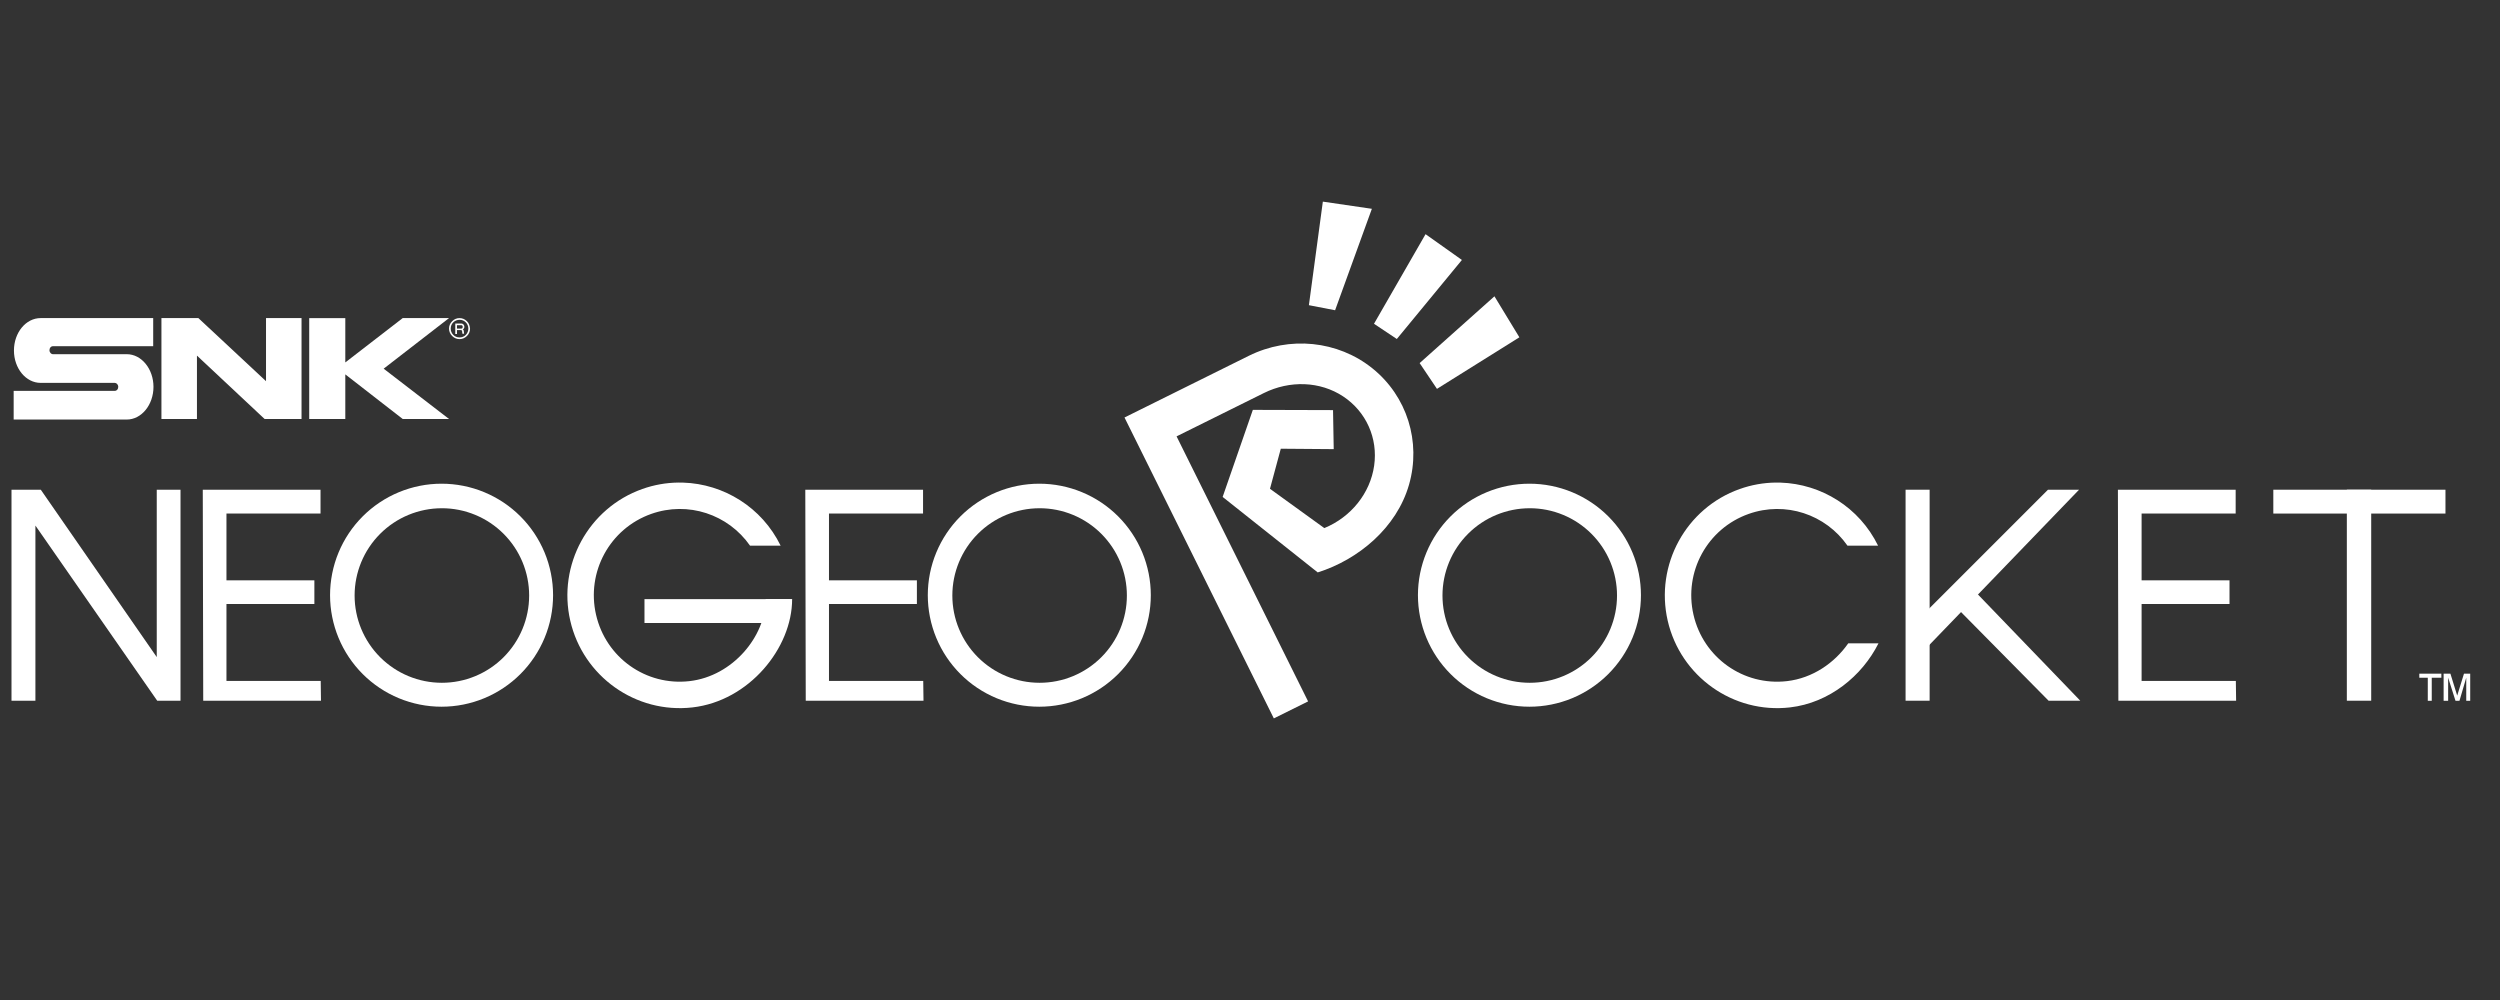 <?xml version="1.0" encoding="UTF-8" standalone="no"?>
<svg
   xmlns:dc="http://purl.org/dc/elements/1.1/"
   xmlns:cc="http://creativecommons.org/ns#"
   xmlns:rdf="http://www.w3.org/1999/02/22-rdf-syntax-ns#"
   xmlns:svg="http://www.w3.org/2000/svg"
   xmlns="http://www.w3.org/2000/svg"
   xmlns:sodipodi="http://sodipodi.sourceforge.net/DTD/sodipodi-0.dtd"
   xmlns:inkscape="http://www.inkscape.org/namespaces/inkscape"
   width="500"
   height="200"
   viewBox="0 0 500 200"
   version="1.1"
   id="svg126"
   sodipodi:docname="hgp.svg"
   style="fill:none"
   inkscape:version="0.92.5 (2060ec1f9f, 2020-04-08)">
  <rect x="0" y="0" width="500" height="200" fill="#333333" stroke="none"/>
  <defs
     id="defs130" />
  <sodipodi:namedview
     pagecolor="#ffffff"
     bordercolor="#666666"
     borderopacity="1"
     objecttolerance="10"
     gridtolerance="10"
     guidetolerance="10"
     inkscape:pageopacity="0"
     inkscape:pageshadow="2"
     inkscape:window-width="1366"
     inkscape:window-height="743"
     id="namedview128"
     showgrid="false"
     inkscape:pagecheckerboard="true"
     inkscape:zoom="1.3961957"
     inkscape:cx="253.07798"
     inkscape:cy="22.469307"
     inkscape:window-x="0"
     inkscape:window-y="0"
     inkscape:window-maximized="1"
     inkscape:current-layer="svg126" />
  <path
     d="M 36.103,140.141 H 31.44 L 7.082,105.114 v 35.027 H 2.3 V 97.942 H 8.158 L 31.35,131.415 V 97.942 h 4.753 z"
     id="path76"
     inkscape:connector-curvature="0"
     style="fill:#ffffff;stroke-width:0.878" />
  <path
     d="M 64.196,140.141 H 40.645 L 40.555,97.942 h 23.551 v 4.77 H 45.292 v 13.356 h 17.583 v 4.734 H 45.292 v 15.385 h 18.851 z"
     id="path78"
     inkscape:connector-curvature="0"
     style="fill:#ffffff;stroke-width:0.878" />
  <path
     d="m 88.314,96.74 c -2.929,0 -5.829,0.577 -8.535,1.698 -2.706,1.121 -5.164,2.763 -7.235,4.834 -2.071,2.071 -3.714,4.529 -4.834,7.235 -1.121,2.706 -1.698,5.606 -1.698,8.534 0,2.929 0.577,5.829 1.698,8.534 1.121,2.706 2.763,5.164 4.834,7.235 2.071,2.07 4.529,3.713 7.235,4.834 2.706,1.121 5.606,1.697 8.535,1.697 2.928,0 5.829,-0.577 8.534,-1.697 2.706,-1.121 5.165,-2.764 7.235,-4.834 2.071,-2.071 3.714,-4.53 4.835,-7.235 1.121,-2.706 1.697,-5.606 1.697,-8.534 0,-2.929 -0.577,-5.829 -1.697,-8.534 -1.121,-2.706 -2.764,-5.164 -4.835,-7.235 -2.07,-2.071 -4.53,-3.714 -7.235,-4.834 -2.705,-1.121 -5.606,-1.698 -8.534,-1.698 z m 0.059,4.907 c 2.293,0 4.562,0.451 6.68,1.329 2.118,0.877 4.042,2.163 5.663,3.784 1.621,1.621 2.907,3.545 3.784,5.663 0.878,2.118 1.329,4.387 1.329,6.68 0,4.629 -1.84,9.069 -5.112,12.342 -3.274,3.273 -7.714,5.111 -12.343,5.111 -4.629,0 -9.068,-1.839 -12.342,-5.112 -3.273,-3.273 -5.112,-7.712 -5.112,-12.341 -1.75e-4,-4.629 1.839,-9.069 5.112,-12.342 3.273,-3.273 7.713,-5.113 12.342,-5.113 z"
     id="path80"
     inkscape:connector-curvature="0"
     style="fill:#ffffff;stroke-width:0.878" />
  <path
     d="m 207.861,96.74 c -2.929,0 -5.829,0.577 -8.535,1.698 -2.705,1.121 -5.164,2.763 -7.235,4.834 -2.071,2.071 -3.714,4.529 -4.835,7.235 -1.121,2.706 -1.697,5.606 -1.697,8.534 0,2.929 0.577,5.829 1.697,8.534 1.121,2.706 2.764,5.164 4.835,7.235 2.07,2.07 4.53,3.713 7.235,4.834 2.706,1.121 5.606,1.697 8.535,1.697 2.929,0 5.829,-0.577 8.534,-1.697 2.706,-1.121 5.164,-2.764 7.235,-4.834 2.071,-2.071 3.714,-4.53 4.835,-7.235 1.121,-2.706 1.697,-5.606 1.697,-8.534 0,-2.929 -0.577,-5.829 -1.697,-8.534 -1.121,-2.706 -2.764,-5.164 -4.835,-7.235 -2.07,-2.071 -4.529,-3.714 -7.235,-4.834 -2.706,-1.121 -5.606,-1.698 -8.534,-1.698 z m 0.059,4.907 c 2.292,0 4.562,0.451 6.68,1.329 2.118,0.877 4.042,2.163 5.663,3.784 1.621,1.621 2.907,3.545 3.784,5.663 0.878,2.118 1.329,4.387 1.329,6.68 0,4.629 -1.839,9.069 -5.112,12.342 -3.274,3.273 -7.713,5.111 -12.342,5.111 -4.629,0 -9.069,-1.839 -12.342,-5.112 -3.274,-3.273 -5.112,-7.712 -5.112,-12.341 0,-4.629 1.839,-9.069 5.112,-12.342 3.273,-3.273 7.713,-5.113 12.342,-5.113 z"
     id="path82"
     inkscape:connector-curvature="0"
     style="fill:#ffffff;stroke-width:0.878" />
  <path
     d="m 135.604,96.513 c -2.383,0.034 -4.795,0.452 -7.149,1.288 -10.758,3.82 -16.964,15.18 -14.404,26.334 2.561,11.153 13.104,18.643 24.444,17.347 11.339,-1.295 19.932,-11.898 19.932,-21.652 h -5.291 c 0,7.372 -6.543,15.403 -15.242,16.396 -8.699,0.994 -16.714,-4.691 -18.684,-13.275 -1.97,-8.583 2.762,-17.231 11.018,-20.163 7.382,-2.622 15.419,0.086 19.781,6.348 h 6.119 c -3.754,-7.683 -11.393,-12.359 -19.507,-12.614 -0.339,-0.011 -0.678,-0.013 -1.018,-0.009 z"
     id="path84"
     inkscape:connector-curvature="0"
     style="fill:#ffffff;stroke-width:0.878" />
  <path
     d="m 158.428,119.829 h -29.533 v 4.776 h 25.866 z"
     id="path86"
     inkscape:connector-curvature="0"
     style="fill:#ffffff;stroke-width:0.878" />
  <path
     d="m 184.7,140.141 h -23.551 l -0.09,-42.2 h 23.55 v 4.77 h -18.813 v 13.356 h 17.583 v 4.734 h -17.583 v 15.385 H 184.646 Z"
     id="path88"
     inkscape:connector-curvature="0"
     style="fill:#ffffff;stroke-width:0.878" />
  <path
     d="m 305.889,96.74 c -2.929,0 -5.829,0.577 -8.534,1.698 -2.706,1.121 -5.164,2.763 -7.235,4.834 -2.071,2.071 -3.713,4.529 -4.834,7.235 -1.121,2.706 -1.698,5.606 -1.698,8.534 0,2.929 0.578,5.829 1.698,8.534 1.121,2.706 2.763,5.164 4.834,7.235 2.071,2.07 4.53,3.713 7.235,4.834 2.706,1.121 5.606,1.697 8.534,1.697 2.929,0 5.829,-0.577 8.534,-1.697 2.706,-1.121 5.164,-2.764 7.235,-4.834 2.07,-2.071 3.713,-4.53 4.834,-7.235 1.121,-2.706 1.697,-5.606 1.697,-8.534 0,-2.929 -0.577,-5.829 -1.697,-8.534 -1.121,-2.706 -2.764,-5.164 -4.834,-7.235 -2.071,-2.071 -4.53,-3.714 -7.235,-4.834 -2.706,-1.121 -5.606,-1.698 -8.534,-1.698 z m 0.059,4.907 c 2.292,0 4.562,0.451 6.68,1.329 2.118,0.877 4.042,2.163 5.663,3.784 1.621,1.621 2.907,3.545 3.784,5.663 0.877,2.118 1.329,4.387 1.328,6.68 0,4.629 -1.839,9.069 -5.112,12.342 -3.274,3.273 -7.713,5.111 -12.342,5.111 -4.629,0 -9.068,-1.839 -12.342,-5.112 -3.273,-3.273 -5.112,-7.712 -5.112,-12.341 0,-4.629 1.839,-9.069 5.112,-12.342 3.273,-3.273 7.713,-5.113 12.342,-5.113 z"
     id="path90"
     inkscape:connector-curvature="0"
     style="fill:#ffffff;stroke-width:0.878" />
  <path
     d="m 355.091,96.513 v 8.8e-4 c -2.382,0.034 -4.794,0.452 -7.148,1.288 -10.758,3.82 -16.964,15.18 -14.404,26.334 2.561,11.154 13.104,18.643 24.444,17.346 7.895,-0.902 14.455,-6.317 17.714,-12.816 h -6.049 c -2.729,3.92 -7.12,6.972 -12.266,7.561 -8.699,0.994 -16.714,-4.692 -18.684,-13.275 -1.97,-8.583 2.762,-17.231 11.018,-20.163 7.382,-2.621 15.419,0.086 19.782,6.348 h 6.119 c -3.754,-7.683 -11.393,-12.359 -19.507,-12.614 -0.339,-0.011 -0.678,-0.013 -1.019,-0.009 z"
     id="path92"
     inkscape:connector-curvature="0"
     style="fill:#ffffff;stroke-width:0.878" />
  <path
     d="m 447.223,140.141 h -23.55 l -0.091,-42.2 h 23.551 v 4.77 h -18.813 v 13.356 h 17.583 v 4.734 h -17.583 v 15.385 h 18.85 z"
     id="path94"
     inkscape:connector-curvature="0"
     style="fill:#ffffff;stroke-width:0.878" />
  <path
     d="m 381.115,97.942 h 4.81 v 42.2 h -4.81 z"
     id="path96"
     inkscape:connector-curvature="0"
     style="fill:#ffffff;stroke-width:0.878" />
  <path
     d="m 409.715,140.141 h 6.336 l -21.877,-22.714 -3.944,2.989 z"
     id="path98"
     inkscape:connector-curvature="0"
     style="fill:#ffffff;stroke-width:0.878" />
  <path
     d="m 409.595,97.942 h 6.216 l -32.398,33.593 1.316,-8.727 z"
     id="path100"
     inkscape:connector-curvature="0"
     style="fill:#ffffff;stroke-width:0.878" />
  <path
     d="m 454.664,97.942 h 34.43 v 4.77 h -34.43 z"
     id="path102"
     inkscape:connector-curvature="0"
     style="fill:#ffffff;stroke-width:0.878" />
  <path
     d="m 469.368,97.942 h 4.873 v 42.2 h -4.873 z"
     id="path104"
     inkscape:connector-curvature="0"
     style="fill:#ffffff;stroke-width:0.878" />
  <path
     d="m 244.528,99.385 6.04,-17.411 16.039,0.048 0.137,7.806 -10.585,-0.085 -2.163,8.013 10.869,7.862 c 5.356,-2.201 9.179,-6.987 9.966,-12.478 0.785,-5.49 -1.591,-10.805 -6.195,-13.854 -4.604,-3.049 -10.677,-3.249 -15.865,-0.674 l -17.455,8.662 26.305,53.007 -6.854,3.401 -29.866,-60.182 24.844,-12.329 c 8.139,-4.039 17.823,-3.059 24.741,2.501 6.919,5.561 9.784,14.669 7.32,23.268 -2.464,8.599 -10.119,14.982 -18.26,17.545 z"
     id="path106"
     inkscape:connector-curvature="0"
     style="fill:#ffffff;stroke-width:0.878" />
  <path
     d="m 264.569,40.326 -2.79,20.71 5.241,1.014 7.354,-20.288 z"
     id="path108"
     inkscape:connector-curvature="0"
     style="fill:#ffffff;stroke-width:0.878" />
  <path
     d="m 285.11,46.835 -10.312,17.921 4.565,3.043 13.018,-15.808 z"
     id="path110"
     inkscape:connector-curvature="0"
     style="fill:#ffffff;stroke-width:0.878" />
  <path
     d="m 298.889,59.261 -14.962,13.356 3.466,5.156 16.483,-10.313 z"
     id="path112"
     inkscape:connector-curvature="0"
     style="fill:#ffffff;stroke-width:0.878" />
  <path
     d="m 488.724,134.733 v 5.429 h 0.905 v -4.621 l 1.471,4.621 h 0.792 l 1.358,-4.621 v 4.621 h 0.792 v -5.429 h -1.245 l -1.357,4.39 -1.358,-4.39 z m -3.167,0.809 v 4.62 h 0.792 v -4.62 h 1.923 v -0.809 h -4.411 v 0.809 z"
     id="path114"
     inkscape:connector-curvature="0"
     style="clip-rule:evenodd;fill:#ffffff;fill-rule:evenodd;stroke-width:0.878" />
  <path
     d="m 2.79,70.098 c 0,3.581 2.387,6.479 5.342,6.479 H 22.966 c 0.341,0 0.682,0.341 0.682,0.796 0,0.455 -0.284,0.796 -0.682,0.796 H 2.733 v 5.74 H 25.353 c 2.955,0 5.342,-2.955 5.342,-6.536 0,-3.581 -2.387,-6.536 -5.342,-6.536 H 10.576 c -0.341,0 -0.682,-0.341 -0.682,-0.796 0,-0.455 0.284,-0.796 0.682,-0.796 H 30.639 v -5.627 H 8.133 c -2.955,0 -5.342,2.899 -5.342,6.479 z"
     id="path116"
     inkscape:connector-curvature="0"
     style="fill:#ffffff;stroke-width:0.878" />
  <path
     d="m 32.287,63.619 v 20.177 h 7.104 v -12.674 l 13.527,12.674 h 7.389 v -20.177 h -7.104 v 12.617 L 39.676,63.619 Z"
     id="path118"
     inkscape:connector-curvature="0"
     style="fill:#ffffff;stroke-width:0.878" />
  <path
     d="m 69.06,72.486 v -8.866 H 61.842 v 20.177 h 7.218 v -8.923 l 11.481,8.923 H 89.805 L 76.733,73.736 89.805,63.619 h -9.264 z"
     id="path120"
     inkscape:connector-curvature="0"
     style="fill:#ffffff;stroke-width:0.878" />
  <path
     d="m 91.906,63.619 c 0.568,0 1.079,0.227 1.478,0.625 v 0 c 0.398,0.398 0.568,0.853 0.625,1.478 0,0.568 -0.226,1.08 -0.625,1.478 -0.398,0.398 -0.909,0.625 -1.478,0.625 -0.568,0 -1.08,-0.227 -1.478,-0.625 -0.397,-0.398 -0.625,-0.909 -0.625,-1.478 0,-0.568 0.227,-1.08 0.625,-1.478 0.399,-0.398 0.91,-0.625 1.478,-0.625 z m 0,3.865 c 0.512,0 0.909,-0.17 1.251,-0.511 0.341,-0.341 0.511,-0.796 0.511,-1.25 0,-0.455 -0.17,-0.909 -0.511,-1.25 -0.341,-0.341 -0.739,-0.511 -1.251,-0.511 -0.455,0 -0.909,0.171 -1.251,0.511 -0.341,0.341 -0.512,0.739 -0.512,1.25 0,0.455 0.171,0.909 0.512,1.25 0.341,0.341 0.739,0.511 1.251,0.511 z"
     id="path122"
     inkscape:connector-curvature="0"
     style="clip-rule:evenodd;fill:#ffffff;fill-rule:evenodd;stroke-width:0.878" />
  <path
     d="m 92.873,65.324 v 0.057 0 c 0,0.227 -0.114,0.398 -0.284,0.455 0.016,0.031 0.035,0.062 0.056,0.095 0.054,0.086 0.114,0.179 0.114,0.303 l 0.057,0.511 h -0.341 l -0.057,-0.511 c 0,-0.114 -0.113,-0.227 -0.283,-0.227 h -0.739 v 0.796 H 91.054 v -2.103 h 1.194 c 0.341,0 0.626,0.284 0.626,0.625 z m -0.626,-0.284 h -0.852 v 0 0.682 h 0.852 c 0.17,0 0.284,-0.114 0.284,-0.284 v -0.114 c 0,-0.171 -0.114,-0.284 -0.284,-0.284 z"
     id="path124"
     inkscape:connector-curvature="0"
     style="clip-rule:evenodd;fill:#ffffff;fill-rule:evenodd;stroke-width:0.878" />
</svg>
